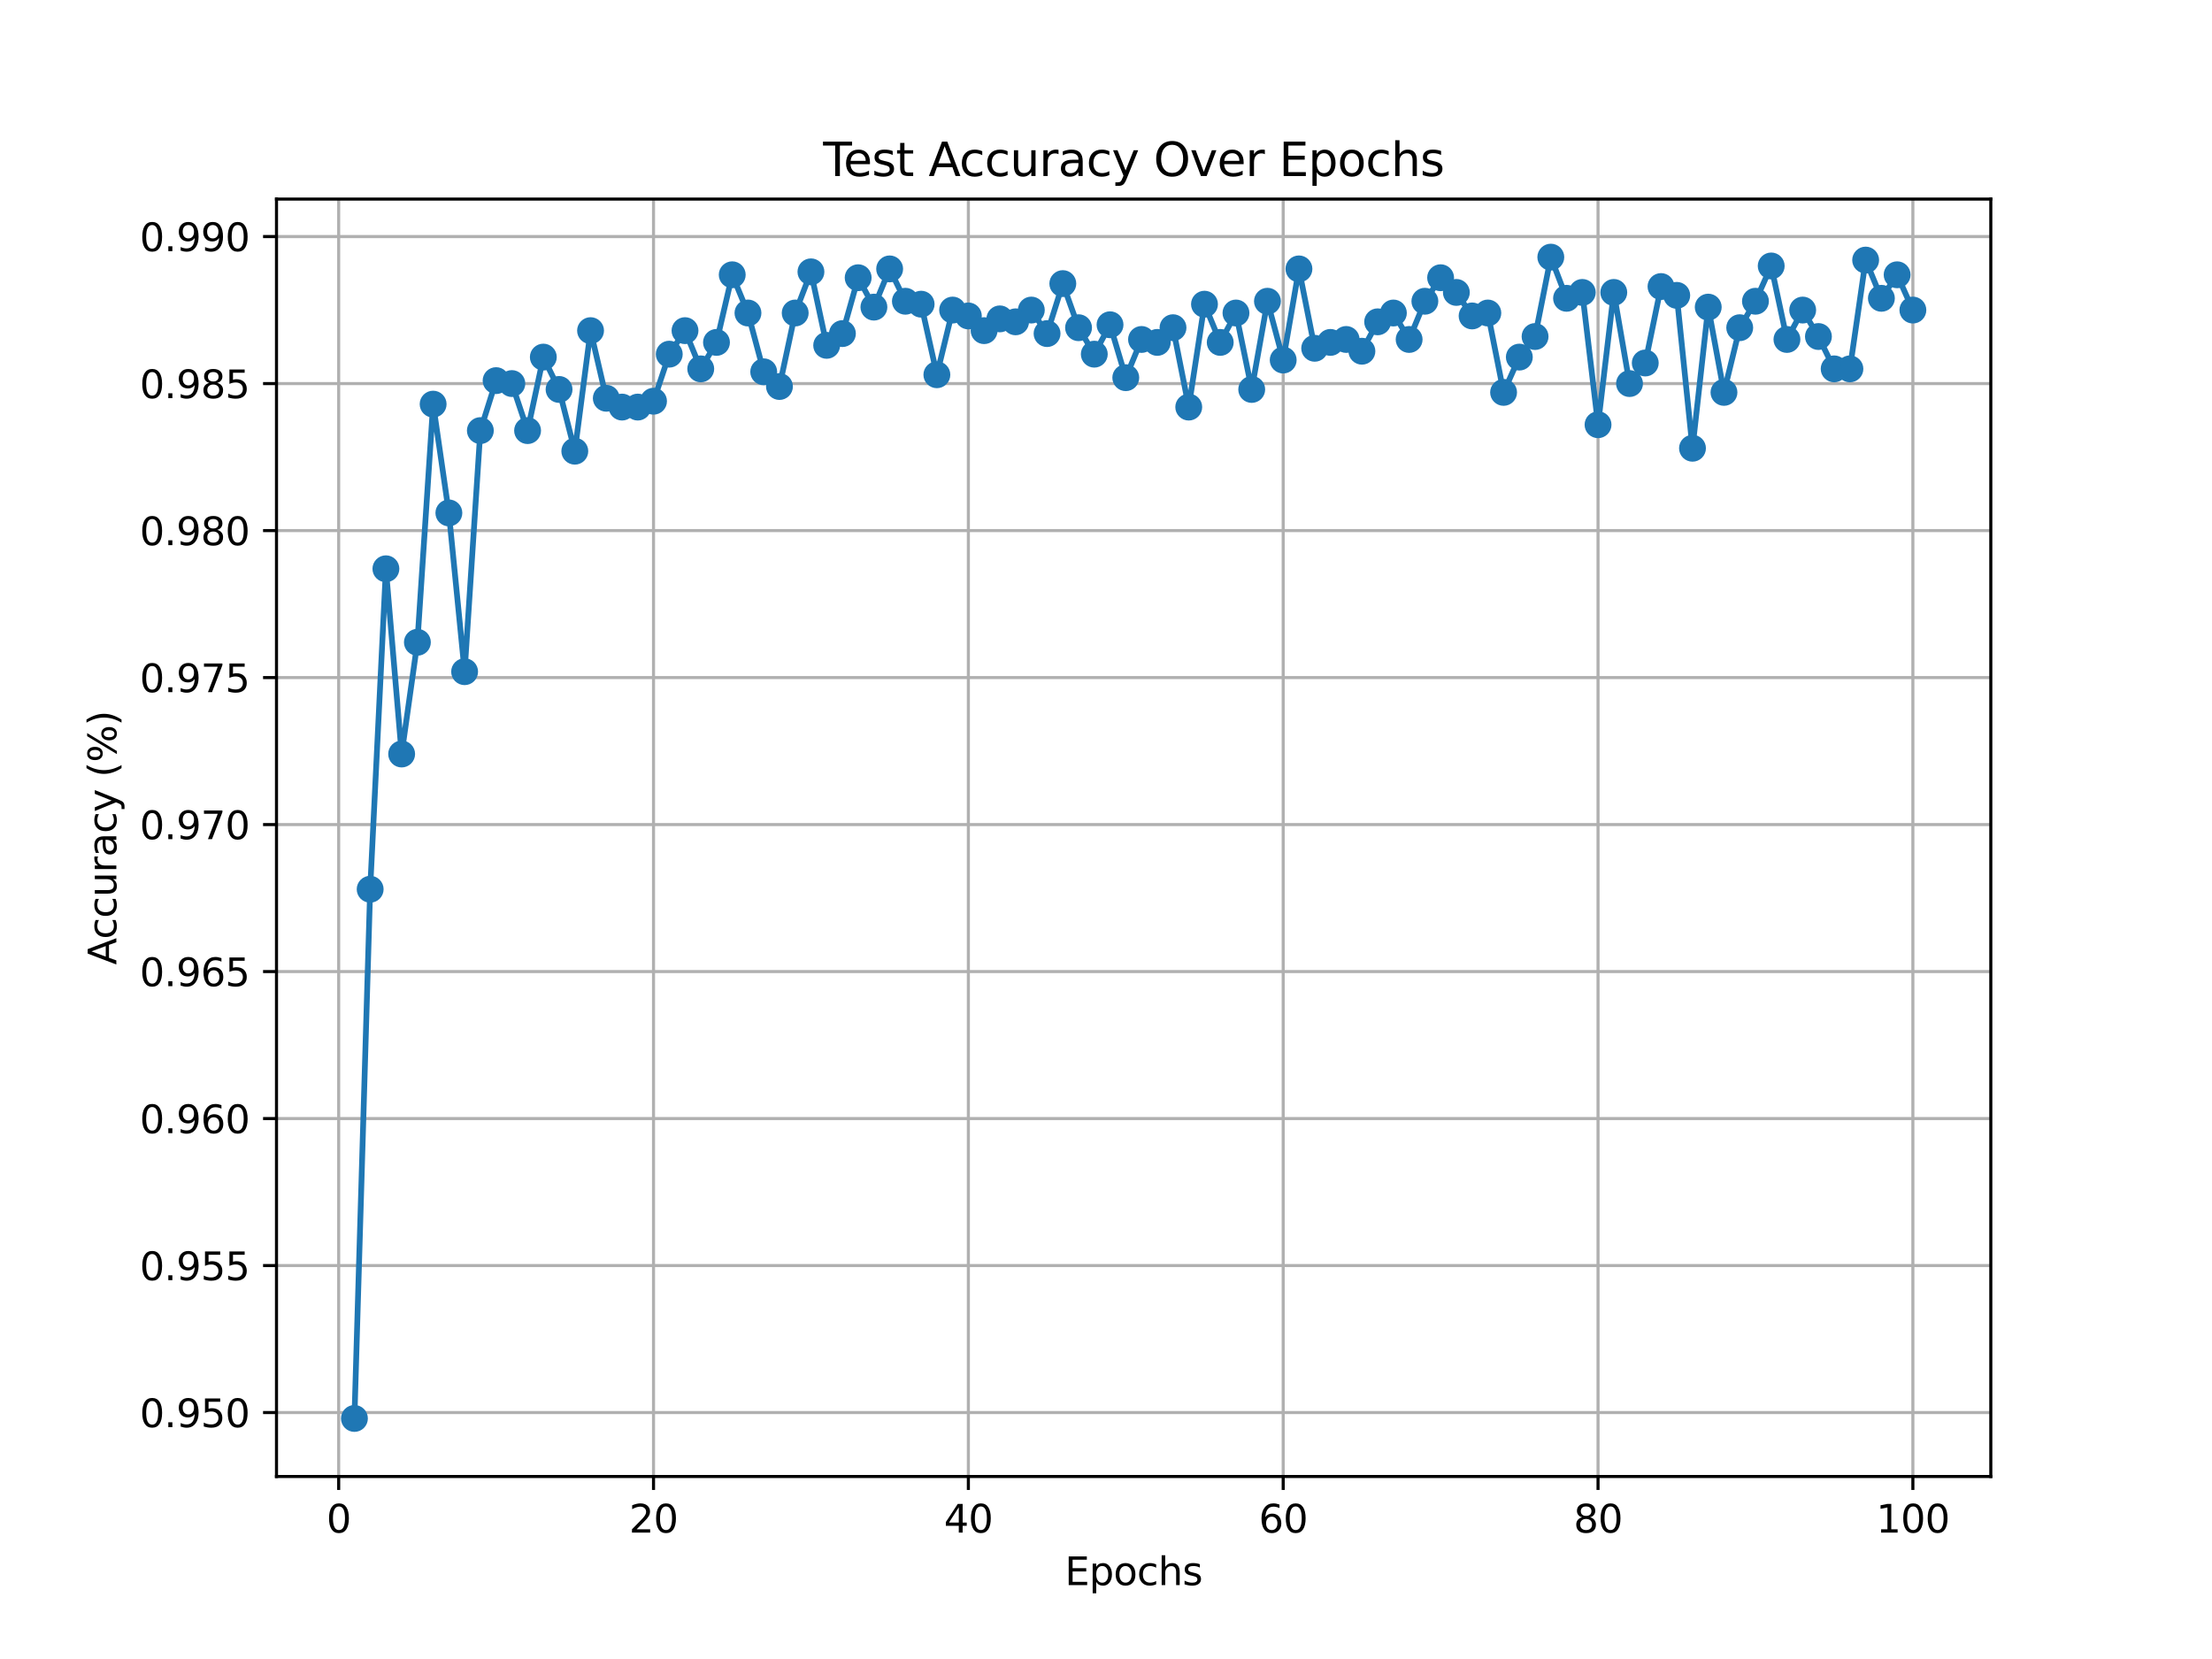 <?xml version="1.0" encoding="utf-8" standalone="no"?>
<!DOCTYPE svg PUBLIC "-//W3C//DTD SVG 1.1//EN"
  "http://www.w3.org/Graphics/SVG/1.1/DTD/svg11.dtd">
<svg xmlns:xlink="http://www.w3.org/1999/xlink" width="576pt" height="432pt" viewBox="0 0 576 432" xmlns="http://www.w3.org/2000/svg" version="1.1">
 <defs>
  <style type="text/css">*{stroke-linejoin: round; stroke-linecap: butt}</style>
 </defs>
 <g id="figure_1">
  <g id="patch_1">
   <path d="M 0 432 
L 576 432 
L 576 0 
L 0 0 
z
" style="fill: #ffffff"/>
  </g>
  <g id="axes_1">
   <g id="patch_2">
    <path d="M 72 384.48 
L 518.4 384.48 
L 518.4 51.84 
L 72 51.84 
z
" style="fill: #ffffff"/>
   </g>
   <g id="matplotlib.axis_1">
    <g id="xtick_1">
     <g id="line2d_1">
      <path d="M 88.192 384.48 
L 88.192 51.84 
" clip-path="url(#pd7add5e29e)" style="fill: none; stroke: #b0b0b0; stroke-width: 0.8; stroke-linecap: square"/>
     </g>
     <g id="line2d_2">
      <defs>
       <path id="md1cee19803" d="M 0 0 
L 0 3.5 
" style="stroke: #000000; stroke-width: 0.8"/>
      </defs>
      <g>
       <use xlink:href="#md1cee19803" x="88.192" y="384.48" style="stroke: #000000; stroke-width: 0.8"/>
      </g>
     </g>
     <g id="text_1">
      <!-- 0 -->
      <g transform="translate(85.01 399.078) scale(0.1 -0.1)">
       <defs>
        <path id="DejaVuSans-30" d="M 2034 4250 
Q 1547 4250 1301 3770 
Q 1056 3291 1056 2328 
Q 1056 1369 1301 889 
Q 1547 409 2034 409 
Q 2525 409 2770 889 
Q 3016 1369 3016 2328 
Q 3016 3291 2770 3770 
Q 2525 4250 2034 4250 
z
M 2034 4750 
Q 2819 4750 3233 4129 
Q 3647 3509 3647 2328 
Q 3647 1150 3233 529 
Q 2819 -91 2034 -91 
Q 1250 -91 836 529 
Q 422 1150 422 2328 
Q 422 3509 836 4129 
Q 1250 4750 2034 4750 
z
" transform="scale(0.016)"/>
       </defs>
       <use xlink:href="#DejaVuSans-30"/>
      </g>
     </g>
    </g>
    <g id="xtick_2">
     <g id="line2d_3">
      <path d="M 170.175 384.48 
L 170.175 51.84 
" clip-path="url(#pd7add5e29e)" style="fill: none; stroke: #b0b0b0; stroke-width: 0.8; stroke-linecap: square"/>
     </g>
     <g id="line2d_4">
      <g>
       <use xlink:href="#md1cee19803" x="170.175" y="384.48" style="stroke: #000000; stroke-width: 0.8"/>
      </g>
     </g>
     <g id="text_2">
      <!-- 20 -->
      <g transform="translate(163.813 399.078) scale(0.1 -0.1)">
       <defs>
        <path id="DejaVuSans-32" d="M 1228 531 
L 3431 531 
L 3431 0 
L 469 0 
L 469 531 
Q 828 903 1448 1529 
Q 2069 2156 2228 2338 
Q 2531 2678 2651 2914 
Q 2772 3150 2772 3378 
Q 2772 3750 2511 3984 
Q 2250 4219 1831 4219 
Q 1534 4219 1204 4116 
Q 875 4013 500 3803 
L 500 4441 
Q 881 4594 1212 4672 
Q 1544 4750 1819 4750 
Q 2544 4750 2975 4387 
Q 3406 4025 3406 3419 
Q 3406 3131 3298 2873 
Q 3191 2616 2906 2266 
Q 2828 2175 2409 1742 
Q 1991 1309 1228 531 
z
" transform="scale(0.016)"/>
       </defs>
       <use xlink:href="#DejaVuSans-32"/>
       <use xlink:href="#DejaVuSans-30" x="63.623"/>
      </g>
     </g>
    </g>
    <g id="xtick_3">
     <g id="line2d_5">
      <path d="M 252.159 384.48 
L 252.159 51.84 
" clip-path="url(#pd7add5e29e)" style="fill: none; stroke: #b0b0b0; stroke-width: 0.8; stroke-linecap: square"/>
     </g>
     <g id="line2d_6">
      <g>
       <use xlink:href="#md1cee19803" x="252.159" y="384.48" style="stroke: #000000; stroke-width: 0.8"/>
      </g>
     </g>
     <g id="text_3">
      <!-- 40 -->
      <g transform="translate(245.796 399.078) scale(0.1 -0.1)">
       <defs>
        <path id="DejaVuSans-34" d="M 2419 4116 
L 825 1625 
L 2419 1625 
L 2419 4116 
z
M 2253 4666 
L 3047 4666 
L 3047 1625 
L 3713 1625 
L 3713 1100 
L 3047 1100 
L 3047 0 
L 2419 0 
L 2419 1100 
L 313 1100 
L 313 1709 
L 2253 4666 
z
" transform="scale(0.016)"/>
       </defs>
       <use xlink:href="#DejaVuSans-34"/>
       <use xlink:href="#DejaVuSans-30" x="63.623"/>
      </g>
     </g>
    </g>
    <g id="xtick_4">
     <g id="line2d_7">
      <path d="M 334.142 384.48 
L 334.142 51.84 
" clip-path="url(#pd7add5e29e)" style="fill: none; stroke: #b0b0b0; stroke-width: 0.8; stroke-linecap: square"/>
     </g>
     <g id="line2d_8">
      <g>
       <use xlink:href="#md1cee19803" x="334.142" y="384.48" style="stroke: #000000; stroke-width: 0.8"/>
      </g>
     </g>
     <g id="text_4">
      <!-- 60 -->
      <g transform="translate(327.78 399.078) scale(0.1 -0.1)">
       <defs>
        <path id="DejaVuSans-36" d="M 2113 2584 
Q 1688 2584 1439 2293 
Q 1191 2003 1191 1497 
Q 1191 994 1439 701 
Q 1688 409 2113 409 
Q 2538 409 2786 701 
Q 3034 994 3034 1497 
Q 3034 2003 2786 2293 
Q 2538 2584 2113 2584 
z
M 3366 4563 
L 3366 3988 
Q 3128 4100 2886 4159 
Q 2644 4219 2406 4219 
Q 1781 4219 1451 3797 
Q 1122 3375 1075 2522 
Q 1259 2794 1537 2939 
Q 1816 3084 2150 3084 
Q 2853 3084 3261 2657 
Q 3669 2231 3669 1497 
Q 3669 778 3244 343 
Q 2819 -91 2113 -91 
Q 1303 -91 875 529 
Q 447 1150 447 2328 
Q 447 3434 972 4092 
Q 1497 4750 2381 4750 
Q 2619 4750 2861 4703 
Q 3103 4656 3366 4563 
z
" transform="scale(0.016)"/>
       </defs>
       <use xlink:href="#DejaVuSans-36"/>
       <use xlink:href="#DejaVuSans-30" x="63.623"/>
      </g>
     </g>
    </g>
    <g id="xtick_5">
     <g id="line2d_9">
      <path d="M 416.126 384.48 
L 416.126 51.84 
" clip-path="url(#pd7add5e29e)" style="fill: none; stroke: #b0b0b0; stroke-width: 0.8; stroke-linecap: square"/>
     </g>
     <g id="line2d_10">
      <g>
       <use xlink:href="#md1cee19803" x="416.126" y="384.48" style="stroke: #000000; stroke-width: 0.8"/>
      </g>
     </g>
     <g id="text_5">
      <!-- 80 -->
      <g transform="translate(409.763 399.078) scale(0.1 -0.1)">
       <defs>
        <path id="DejaVuSans-38" d="M 2034 2216 
Q 1584 2216 1326 1975 
Q 1069 1734 1069 1313 
Q 1069 891 1326 650 
Q 1584 409 2034 409 
Q 2484 409 2743 651 
Q 3003 894 3003 1313 
Q 3003 1734 2745 1975 
Q 2488 2216 2034 2216 
z
M 1403 2484 
Q 997 2584 770 2862 
Q 544 3141 544 3541 
Q 544 4100 942 4425 
Q 1341 4750 2034 4750 
Q 2731 4750 3128 4425 
Q 3525 4100 3525 3541 
Q 3525 3141 3298 2862 
Q 3072 2584 2669 2484 
Q 3125 2378 3379 2068 
Q 3634 1759 3634 1313 
Q 3634 634 3220 271 
Q 2806 -91 2034 -91 
Q 1263 -91 848 271 
Q 434 634 434 1313 
Q 434 1759 690 2068 
Q 947 2378 1403 2484 
z
M 1172 3481 
Q 1172 3119 1398 2916 
Q 1625 2713 2034 2713 
Q 2441 2713 2670 2916 
Q 2900 3119 2900 3481 
Q 2900 3844 2670 4047 
Q 2441 4250 2034 4250 
Q 1625 4250 1398 4047 
Q 1172 3844 1172 3481 
z
" transform="scale(0.016)"/>
       </defs>
       <use xlink:href="#DejaVuSans-38"/>
       <use xlink:href="#DejaVuSans-30" x="63.623"/>
      </g>
     </g>
    </g>
    <g id="xtick_6">
     <g id="line2d_11">
      <path d="M 498.109 384.48 
L 498.109 51.84 
" clip-path="url(#pd7add5e29e)" style="fill: none; stroke: #b0b0b0; stroke-width: 0.8; stroke-linecap: square"/>
     </g>
     <g id="line2d_12">
      <g>
       <use xlink:href="#md1cee19803" x="498.109" y="384.48" style="stroke: #000000; stroke-width: 0.8"/>
      </g>
     </g>
     <g id="text_6">
      <!-- 100 -->
      <g transform="translate(488.565 399.078) scale(0.1 -0.1)">
       <defs>
        <path id="DejaVuSans-31" d="M 794 531 
L 1825 531 
L 1825 4091 
L 703 3866 
L 703 4441 
L 1819 4666 
L 2450 4666 
L 2450 531 
L 3481 531 
L 3481 0 
L 794 0 
L 794 531 
z
" transform="scale(0.016)"/>
       </defs>
       <use xlink:href="#DejaVuSans-31"/>
       <use xlink:href="#DejaVuSans-30" x="63.623"/>
       <use xlink:href="#DejaVuSans-30" x="127.246"/>
      </g>
     </g>
    </g>
    <g id="text_7">
     <!-- Epochs -->
     <g transform="translate(277.284 412.757) scale(0.1 -0.1)">
      <defs>
       <path id="DejaVuSans-45" d="M 628 4666 
L 3578 4666 
L 3578 4134 
L 1259 4134 
L 1259 2753 
L 3481 2753 
L 3481 2222 
L 1259 2222 
L 1259 531 
L 3634 531 
L 3634 0 
L 628 0 
L 628 4666 
z
" transform="scale(0.016)"/>
       <path id="DejaVuSans-70" d="M 1159 525 
L 1159 -1331 
L 581 -1331 
L 581 3500 
L 1159 3500 
L 1159 2969 
Q 1341 3281 1617 3432 
Q 1894 3584 2278 3584 
Q 2916 3584 3314 3078 
Q 3713 2572 3713 1747 
Q 3713 922 3314 415 
Q 2916 -91 2278 -91 
Q 1894 -91 1617 61 
Q 1341 213 1159 525 
z
M 3116 1747 
Q 3116 2381 2855 2742 
Q 2594 3103 2138 3103 
Q 1681 3103 1420 2742 
Q 1159 2381 1159 1747 
Q 1159 1113 1420 752 
Q 1681 391 2138 391 
Q 2594 391 2855 752 
Q 3116 1113 3116 1747 
z
" transform="scale(0.016)"/>
       <path id="DejaVuSans-6f" d="M 1959 3097 
Q 1497 3097 1228 2736 
Q 959 2375 959 1747 
Q 959 1119 1226 758 
Q 1494 397 1959 397 
Q 2419 397 2687 759 
Q 2956 1122 2956 1747 
Q 2956 2369 2687 2733 
Q 2419 3097 1959 3097 
z
M 1959 3584 
Q 2709 3584 3137 3096 
Q 3566 2609 3566 1747 
Q 3566 888 3137 398 
Q 2709 -91 1959 -91 
Q 1206 -91 779 398 
Q 353 888 353 1747 
Q 353 2609 779 3096 
Q 1206 3584 1959 3584 
z
" transform="scale(0.016)"/>
       <path id="DejaVuSans-63" d="M 3122 3366 
L 3122 2828 
Q 2878 2963 2633 3030 
Q 2388 3097 2138 3097 
Q 1578 3097 1268 2742 
Q 959 2388 959 1747 
Q 959 1106 1268 751 
Q 1578 397 2138 397 
Q 2388 397 2633 464 
Q 2878 531 3122 666 
L 3122 134 
Q 2881 22 2623 -34 
Q 2366 -91 2075 -91 
Q 1284 -91 818 406 
Q 353 903 353 1747 
Q 353 2603 823 3093 
Q 1294 3584 2113 3584 
Q 2378 3584 2631 3529 
Q 2884 3475 3122 3366 
z
" transform="scale(0.016)"/>
       <path id="DejaVuSans-68" d="M 3513 2113 
L 3513 0 
L 2938 0 
L 2938 2094 
Q 2938 2591 2744 2837 
Q 2550 3084 2163 3084 
Q 1697 3084 1428 2787 
Q 1159 2491 1159 1978 
L 1159 0 
L 581 0 
L 581 4863 
L 1159 4863 
L 1159 2956 
Q 1366 3272 1645 3428 
Q 1925 3584 2291 3584 
Q 2894 3584 3203 3211 
Q 3513 2838 3513 2113 
z
" transform="scale(0.016)"/>
       <path id="DejaVuSans-73" d="M 2834 3397 
L 2834 2853 
Q 2591 2978 2328 3040 
Q 2066 3103 1784 3103 
Q 1356 3103 1142 2972 
Q 928 2841 928 2578 
Q 928 2378 1081 2264 
Q 1234 2150 1697 2047 
L 1894 2003 
Q 2506 1872 2764 1633 
Q 3022 1394 3022 966 
Q 3022 478 2636 193 
Q 2250 -91 1575 -91 
Q 1294 -91 989 -36 
Q 684 19 347 128 
L 347 722 
Q 666 556 975 473 
Q 1284 391 1588 391 
Q 1994 391 2212 530 
Q 2431 669 2431 922 
Q 2431 1156 2273 1281 
Q 2116 1406 1581 1522 
L 1381 1569 
Q 847 1681 609 1914 
Q 372 2147 372 2553 
Q 372 3047 722 3315 
Q 1072 3584 1716 3584 
Q 2034 3584 2315 3537 
Q 2597 3491 2834 3397 
z
" transform="scale(0.016)"/>
      </defs>
      <use xlink:href="#DejaVuSans-45"/>
      <use xlink:href="#DejaVuSans-70" x="63.184"/>
      <use xlink:href="#DejaVuSans-6f" x="126.66"/>
      <use xlink:href="#DejaVuSans-63" x="187.842"/>
      <use xlink:href="#DejaVuSans-68" x="242.822"/>
      <use xlink:href="#DejaVuSans-73" x="306.201"/>
     </g>
    </g>
   </g>
   <g id="matplotlib.axis_2">
    <g id="ytick_1">
     <g id="line2d_13">
      <path d="M 72 367.829 
L 518.4 367.829 
" clip-path="url(#pd7add5e29e)" style="fill: none; stroke: #b0b0b0; stroke-width: 0.8; stroke-linecap: square"/>
     </g>
     <g id="line2d_14">
      <defs>
       <path id="mebd276fe6b" d="M 0 0 
L -3.5 0 
" style="stroke: #000000; stroke-width: 0.8"/>
      </defs>
      <g>
       <use xlink:href="#mebd276fe6b" x="72" y="367.829" style="stroke: #000000; stroke-width: 0.8"/>
      </g>
     </g>
     <g id="text_8">
      <!-- 0.950 -->
      <g transform="translate(36.372 371.628) scale(0.1 -0.1)">
       <defs>
        <path id="DejaVuSans-2e" d="M 684 794 
L 1344 794 
L 1344 0 
L 684 0 
L 684 794 
z
" transform="scale(0.016)"/>
        <path id="DejaVuSans-39" d="M 703 97 
L 703 672 
Q 941 559 1184 500 
Q 1428 441 1663 441 
Q 2288 441 2617 861 
Q 2947 1281 2994 2138 
Q 2813 1869 2534 1725 
Q 2256 1581 1919 1581 
Q 1219 1581 811 2004 
Q 403 2428 403 3163 
Q 403 3881 828 4315 
Q 1253 4750 1959 4750 
Q 2769 4750 3195 4129 
Q 3622 3509 3622 2328 
Q 3622 1225 3098 567 
Q 2575 -91 1691 -91 
Q 1453 -91 1209 -44 
Q 966 3 703 97 
z
M 1959 2075 
Q 2384 2075 2632 2365 
Q 2881 2656 2881 3163 
Q 2881 3666 2632 3958 
Q 2384 4250 1959 4250 
Q 1534 4250 1286 3958 
Q 1038 3666 1038 3163 
Q 1038 2656 1286 2365 
Q 1534 2075 1959 2075 
z
" transform="scale(0.016)"/>
        <path id="DejaVuSans-35" d="M 691 4666 
L 3169 4666 
L 3169 4134 
L 1269 4134 
L 1269 2991 
Q 1406 3038 1543 3061 
Q 1681 3084 1819 3084 
Q 2600 3084 3056 2656 
Q 3513 2228 3513 1497 
Q 3513 744 3044 326 
Q 2575 -91 1722 -91 
Q 1428 -91 1123 -41 
Q 819 9 494 109 
L 494 744 
Q 775 591 1075 516 
Q 1375 441 1709 441 
Q 2250 441 2565 725 
Q 2881 1009 2881 1497 
Q 2881 1984 2565 2268 
Q 2250 2553 1709 2553 
Q 1456 2553 1204 2497 
Q 953 2441 691 2322 
L 691 4666 
z
" transform="scale(0.016)"/>
       </defs>
       <use xlink:href="#DejaVuSans-30"/>
       <use xlink:href="#DejaVuSans-2e" x="63.623"/>
       <use xlink:href="#DejaVuSans-39" x="95.41"/>
       <use xlink:href="#DejaVuSans-35" x="159.033"/>
       <use xlink:href="#DejaVuSans-30" x="222.656"/>
      </g>
     </g>
    </g>
    <g id="ytick_2">
     <g id="line2d_15">
      <path d="M 72 329.55 
L 518.4 329.55 
" clip-path="url(#pd7add5e29e)" style="fill: none; stroke: #b0b0b0; stroke-width: 0.8; stroke-linecap: square"/>
     </g>
     <g id="line2d_16">
      <g>
       <use xlink:href="#mebd276fe6b" x="72" y="329.55" style="stroke: #000000; stroke-width: 0.8"/>
      </g>
     </g>
     <g id="text_9">
      <!-- 0.955 -->
      <g transform="translate(36.372 333.35) scale(0.1 -0.1)">
       <use xlink:href="#DejaVuSans-30"/>
       <use xlink:href="#DejaVuSans-2e" x="63.623"/>
       <use xlink:href="#DejaVuSans-39" x="95.41"/>
       <use xlink:href="#DejaVuSans-35" x="159.033"/>
       <use xlink:href="#DejaVuSans-35" x="222.656"/>
      </g>
     </g>
    </g>
    <g id="ytick_3">
     <g id="line2d_17">
      <path d="M 72 291.272 
L 518.4 291.272 
" clip-path="url(#pd7add5e29e)" style="fill: none; stroke: #b0b0b0; stroke-width: 0.8; stroke-linecap: square"/>
     </g>
     <g id="line2d_18">
      <g>
       <use xlink:href="#mebd276fe6b" x="72" y="291.272" style="stroke: #000000; stroke-width: 0.8"/>
      </g>
     </g>
     <g id="text_10">
      <!-- 0.960 -->
      <g transform="translate(36.372 295.071) scale(0.1 -0.1)">
       <use xlink:href="#DejaVuSans-30"/>
       <use xlink:href="#DejaVuSans-2e" x="63.623"/>
       <use xlink:href="#DejaVuSans-39" x="95.41"/>
       <use xlink:href="#DejaVuSans-36" x="159.033"/>
       <use xlink:href="#DejaVuSans-30" x="222.656"/>
      </g>
     </g>
    </g>
    <g id="ytick_4">
     <g id="line2d_19">
      <path d="M 72 252.993 
L 518.4 252.993 
" clip-path="url(#pd7add5e29e)" style="fill: none; stroke: #b0b0b0; stroke-width: 0.8; stroke-linecap: square"/>
     </g>
     <g id="line2d_20">
      <g>
       <use xlink:href="#mebd276fe6b" x="72" y="252.993" style="stroke: #000000; stroke-width: 0.8"/>
      </g>
     </g>
     <g id="text_11">
      <!-- 0.965 -->
      <g transform="translate(36.372 256.793) scale(0.1 -0.1)">
       <use xlink:href="#DejaVuSans-30"/>
       <use xlink:href="#DejaVuSans-2e" x="63.623"/>
       <use xlink:href="#DejaVuSans-39" x="95.41"/>
       <use xlink:href="#DejaVuSans-36" x="159.033"/>
       <use xlink:href="#DejaVuSans-35" x="222.656"/>
      </g>
     </g>
    </g>
    <g id="ytick_5">
     <g id="line2d_21">
      <path d="M 72 214.715 
L 518.4 214.715 
" clip-path="url(#pd7add5e29e)" style="fill: none; stroke: #b0b0b0; stroke-width: 0.8; stroke-linecap: square"/>
     </g>
     <g id="line2d_22">
      <g>
       <use xlink:href="#mebd276fe6b" x="72" y="214.715" style="stroke: #000000; stroke-width: 0.8"/>
      </g>
     </g>
     <g id="text_12">
      <!-- 0.970 -->
      <g transform="translate(36.372 218.514) scale(0.1 -0.1)">
       <defs>
        <path id="DejaVuSans-37" d="M 525 4666 
L 3525 4666 
L 3525 4397 
L 1831 0 
L 1172 0 
L 2766 4134 
L 525 4134 
L 525 4666 
z
" transform="scale(0.016)"/>
       </defs>
       <use xlink:href="#DejaVuSans-30"/>
       <use xlink:href="#DejaVuSans-2e" x="63.623"/>
       <use xlink:href="#DejaVuSans-39" x="95.41"/>
       <use xlink:href="#DejaVuSans-37" x="159.033"/>
       <use xlink:href="#DejaVuSans-30" x="222.656"/>
      </g>
     </g>
    </g>
    <g id="ytick_6">
     <g id="line2d_23">
      <path d="M 72 176.436 
L 518.4 176.436 
" clip-path="url(#pd7add5e29e)" style="fill: none; stroke: #b0b0b0; stroke-width: 0.8; stroke-linecap: square"/>
     </g>
     <g id="line2d_24">
      <g>
       <use xlink:href="#mebd276fe6b" x="72" y="176.436" style="stroke: #000000; stroke-width: 0.8"/>
      </g>
     </g>
     <g id="text_13">
      <!-- 0.975 -->
      <g transform="translate(36.372 180.236) scale(0.1 -0.1)">
       <use xlink:href="#DejaVuSans-30"/>
       <use xlink:href="#DejaVuSans-2e" x="63.623"/>
       <use xlink:href="#DejaVuSans-39" x="95.41"/>
       <use xlink:href="#DejaVuSans-37" x="159.033"/>
       <use xlink:href="#DejaVuSans-35" x="222.656"/>
      </g>
     </g>
    </g>
    <g id="ytick_7">
     <g id="line2d_25">
      <path d="M 72 138.158 
L 518.4 138.158 
" clip-path="url(#pd7add5e29e)" style="fill: none; stroke: #b0b0b0; stroke-width: 0.8; stroke-linecap: square"/>
     </g>
     <g id="line2d_26">
      <g>
       <use xlink:href="#mebd276fe6b" x="72" y="138.158" style="stroke: #000000; stroke-width: 0.8"/>
      </g>
     </g>
     <g id="text_14">
      <!-- 0.980 -->
      <g transform="translate(36.372 141.957) scale(0.1 -0.1)">
       <use xlink:href="#DejaVuSans-30"/>
       <use xlink:href="#DejaVuSans-2e" x="63.623"/>
       <use xlink:href="#DejaVuSans-39" x="95.41"/>
       <use xlink:href="#DejaVuSans-38" x="159.033"/>
       <use xlink:href="#DejaVuSans-30" x="222.656"/>
      </g>
     </g>
    </g>
    <g id="ytick_8">
     <g id="line2d_27">
      <path d="M 72 99.879 
L 518.4 99.879 
" clip-path="url(#pd7add5e29e)" style="fill: none; stroke: #b0b0b0; stroke-width: 0.8; stroke-linecap: square"/>
     </g>
     <g id="line2d_28">
      <g>
       <use xlink:href="#mebd276fe6b" x="72" y="99.879" style="stroke: #000000; stroke-width: 0.8"/>
      </g>
     </g>
     <g id="text_15">
      <!-- 0.985 -->
      <g transform="translate(36.372 103.679) scale(0.1 -0.1)">
       <use xlink:href="#DejaVuSans-30"/>
       <use xlink:href="#DejaVuSans-2e" x="63.623"/>
       <use xlink:href="#DejaVuSans-39" x="95.41"/>
       <use xlink:href="#DejaVuSans-38" x="159.033"/>
       <use xlink:href="#DejaVuSans-35" x="222.656"/>
      </g>
     </g>
    </g>
    <g id="ytick_9">
     <g id="line2d_29">
      <path d="M 72 61.601 
L 518.4 61.601 
" clip-path="url(#pd7add5e29e)" style="fill: none; stroke: #b0b0b0; stroke-width: 0.8; stroke-linecap: square"/>
     </g>
     <g id="line2d_30">
      <g>
       <use xlink:href="#mebd276fe6b" x="72" y="61.601" style="stroke: #000000; stroke-width: 0.8"/>
      </g>
     </g>
     <g id="text_16">
      <!-- 0.990 -->
      <g transform="translate(36.372 65.4) scale(0.1 -0.1)">
       <use xlink:href="#DejaVuSans-30"/>
       <use xlink:href="#DejaVuSans-2e" x="63.623"/>
       <use xlink:href="#DejaVuSans-39" x="95.41"/>
       <use xlink:href="#DejaVuSans-39" x="159.033"/>
       <use xlink:href="#DejaVuSans-30" x="222.656"/>
      </g>
     </g>
    </g>
    <g id="text_17">
     <!-- Accuracy (%) -->
     <g transform="translate(30.292 251.23) rotate(-90) scale(0.1 -0.1)">
      <defs>
       <path id="DejaVuSans-41" d="M 2188 4044 
L 1331 1722 
L 3047 1722 
L 2188 4044 
z
M 1831 4666 
L 2547 4666 
L 4325 0 
L 3669 0 
L 3244 1197 
L 1141 1197 
L 716 0 
L 50 0 
L 1831 4666 
z
" transform="scale(0.016)"/>
       <path id="DejaVuSans-75" d="M 544 1381 
L 544 3500 
L 1119 3500 
L 1119 1403 
Q 1119 906 1312 657 
Q 1506 409 1894 409 
Q 2359 409 2629 706 
Q 2900 1003 2900 1516 
L 2900 3500 
L 3475 3500 
L 3475 0 
L 2900 0 
L 2900 538 
Q 2691 219 2414 64 
Q 2138 -91 1772 -91 
Q 1169 -91 856 284 
Q 544 659 544 1381 
z
M 1991 3584 
L 1991 3584 
z
" transform="scale(0.016)"/>
       <path id="DejaVuSans-72" d="M 2631 2963 
Q 2534 3019 2420 3045 
Q 2306 3072 2169 3072 
Q 1681 3072 1420 2755 
Q 1159 2438 1159 1844 
L 1159 0 
L 581 0 
L 581 3500 
L 1159 3500 
L 1159 2956 
Q 1341 3275 1631 3429 
Q 1922 3584 2338 3584 
Q 2397 3584 2469 3576 
Q 2541 3569 2628 3553 
L 2631 2963 
z
" transform="scale(0.016)"/>
       <path id="DejaVuSans-61" d="M 2194 1759 
Q 1497 1759 1228 1600 
Q 959 1441 959 1056 
Q 959 750 1161 570 
Q 1363 391 1709 391 
Q 2188 391 2477 730 
Q 2766 1069 2766 1631 
L 2766 1759 
L 2194 1759 
z
M 3341 1997 
L 3341 0 
L 2766 0 
L 2766 531 
Q 2569 213 2275 61 
Q 1981 -91 1556 -91 
Q 1019 -91 701 211 
Q 384 513 384 1019 
Q 384 1609 779 1909 
Q 1175 2209 1959 2209 
L 2766 2209 
L 2766 2266 
Q 2766 2663 2505 2880 
Q 2244 3097 1772 3097 
Q 1472 3097 1187 3025 
Q 903 2953 641 2809 
L 641 3341 
Q 956 3463 1253 3523 
Q 1550 3584 1831 3584 
Q 2591 3584 2966 3190 
Q 3341 2797 3341 1997 
z
" transform="scale(0.016)"/>
       <path id="DejaVuSans-79" d="M 2059 -325 
Q 1816 -950 1584 -1140 
Q 1353 -1331 966 -1331 
L 506 -1331 
L 506 -850 
L 844 -850 
Q 1081 -850 1212 -737 
Q 1344 -625 1503 -206 
L 1606 56 
L 191 3500 
L 800 3500 
L 1894 763 
L 2988 3500 
L 3597 3500 
L 2059 -325 
z
" transform="scale(0.016)"/>
       <path id="DejaVuSans-20" transform="scale(0.016)"/>
       <path id="DejaVuSans-28" d="M 1984 4856 
Q 1566 4138 1362 3434 
Q 1159 2731 1159 2009 
Q 1159 1288 1364 580 
Q 1569 -128 1984 -844 
L 1484 -844 
Q 1016 -109 783 600 
Q 550 1309 550 2009 
Q 550 2706 781 3412 
Q 1013 4119 1484 4856 
L 1984 4856 
z
" transform="scale(0.016)"/>
       <path id="DejaVuSans-25" d="M 4653 2053 
Q 4381 2053 4226 1822 
Q 4072 1591 4072 1178 
Q 4072 772 4226 539 
Q 4381 306 4653 306 
Q 4919 306 5073 539 
Q 5228 772 5228 1178 
Q 5228 1588 5073 1820 
Q 4919 2053 4653 2053 
z
M 4653 2450 
Q 5147 2450 5437 2106 
Q 5728 1763 5728 1178 
Q 5728 594 5436 251 
Q 5144 -91 4653 -91 
Q 4153 -91 3862 251 
Q 3572 594 3572 1178 
Q 3572 1766 3864 2108 
Q 4156 2450 4653 2450 
z
M 1428 4353 
Q 1159 4353 1004 4120 
Q 850 3888 850 3481 
Q 850 3069 1003 2837 
Q 1156 2606 1428 2606 
Q 1700 2606 1854 2837 
Q 2009 3069 2009 3481 
Q 2009 3884 1853 4118 
Q 1697 4353 1428 4353 
z
M 4250 4750 
L 4750 4750 
L 1831 -91 
L 1331 -91 
L 4250 4750 
z
M 1428 4750 
Q 1922 4750 2215 4408 
Q 2509 4066 2509 3481 
Q 2509 2891 2217 2550 
Q 1925 2209 1428 2209 
Q 931 2209 642 2551 
Q 353 2894 353 3481 
Q 353 4063 643 4406 
Q 934 4750 1428 4750 
z
" transform="scale(0.016)"/>
       <path id="DejaVuSans-29" d="M 513 4856 
L 1013 4856 
Q 1481 4119 1714 3412 
Q 1947 2706 1947 2009 
Q 1947 1309 1714 600 
Q 1481 -109 1013 -844 
L 513 -844 
Q 928 -128 1133 580 
Q 1338 1288 1338 2009 
Q 1338 2731 1133 3434 
Q 928 4138 513 4856 
z
" transform="scale(0.016)"/>
      </defs>
      <use xlink:href="#DejaVuSans-41"/>
      <use xlink:href="#DejaVuSans-63" x="66.658"/>
      <use xlink:href="#DejaVuSans-63" x="121.639"/>
      <use xlink:href="#DejaVuSans-75" x="176.619"/>
      <use xlink:href="#DejaVuSans-72" x="239.998"/>
      <use xlink:href="#DejaVuSans-61" x="281.111"/>
      <use xlink:href="#DejaVuSans-63" x="342.391"/>
      <use xlink:href="#DejaVuSans-79" x="397.371"/>
      <use xlink:href="#DejaVuSans-20" x="456.551"/>
      <use xlink:href="#DejaVuSans-28" x="488.338"/>
      <use xlink:href="#DejaVuSans-25" x="527.352"/>
      <use xlink:href="#DejaVuSans-29" x="622.371"/>
     </g>
    </g>
   </g>
   <g id="line2d_31">
    <path d="M 92.291 369.36 
L 96.39 231.557 
L 100.489 148.11 
L 104.588 196.341 
L 108.688 167.25 
L 112.787 105.238 
L 116.886 133.565 
L 120.985 174.905 
L 125.084 112.129 
L 129.183 99.114 
L 133.283 99.879 
L 137.382 112.129 
L 141.481 92.989 
L 145.58 101.411 
L 149.679 117.488 
L 153.779 86.099 
L 157.878 103.707 
L 161.977 106.004 
L 166.076 106.004 
L 170.175 104.473 
L 174.274 92.224 
L 178.374 86.099 
L 182.473 96.052 
L 186.572 89.162 
L 190.671 71.553 
L 194.77 81.506 
L 198.869 96.817 
L 202.969 100.645 
L 207.068 81.506 
L 211.167 70.788 
L 215.266 89.927 
L 219.365 86.865 
L 223.464 72.319 
L 227.564 79.975 
L 231.663 70.022 
L 235.762 78.444 
L 239.861 79.209 
L 243.96 97.583 
L 248.06 80.74 
L 252.159 82.271 
L 256.258 86.099 
L 260.357 83.037 
L 264.456 83.803 
L 268.555 80.74 
L 272.655 86.865 
L 276.754 73.85 
L 280.853 85.334 
L 284.952 92.224 
L 289.051 84.568 
L 293.15 98.348 
L 297.25 88.396 
L 301.349 89.162 
L 305.448 85.334 
L 309.547 106.004 
L 313.646 79.209 
L 317.745 89.162 
L 321.845 81.506 
L 325.944 101.411 
L 330.043 78.444 
L 334.142 93.755 
L 338.241 70.022 
L 342.34 90.693 
L 346.44 89.162 
L 350.539 88.396 
L 354.638 91.458 
L 358.737 83.803 
L 362.836 81.506 
L 366.936 88.396 
L 371.035 78.444 
L 375.134 72.319 
L 379.233 76.147 
L 383.332 82.271 
L 387.431 81.506 
L 391.531 102.176 
L 395.63 92.989 
L 399.729 87.63 
L 403.828 66.96 
L 407.927 77.678 
L 412.026 76.147 
L 416.126 110.597 
L 420.225 76.147 
L 424.324 99.879 
L 428.423 94.521 
L 432.522 74.616 
L 436.621 76.912 
L 440.721 116.722 
L 444.82 79.975 
L 448.919 102.176 
L 453.018 85.334 
L 457.117 78.444 
L 461.217 69.257 
L 465.316 88.396 
L 469.415 80.74 
L 473.514 87.63 
L 477.613 96.052 
L 481.712 96.052 
L 485.812 67.726 
L 489.911 77.678 
L 494.01 71.553 
L 498.109 80.74 
" clip-path="url(#pd7add5e29e)" style="fill: none; stroke: #1f77b4; stroke-width: 1.5; stroke-linecap: square"/>
    <defs>
     <path id="m12adeffba0" d="M 0 3 
C 0.796 3 1.559 2.684 2.121 2.121 
C 2.684 1.559 3 0.796 3 0 
C 3 -0.796 2.684 -1.559 2.121 -2.121 
C 1.559 -2.684 0.796 -3 0 -3 
C -0.796 -3 -1.559 -2.684 -2.121 -2.121 
C -2.684 -1.559 -3 -0.796 -3 0 
C -3 0.796 -2.684 1.559 -2.121 2.121 
C -1.559 2.684 -0.796 3 0 3 
z
" style="stroke: #1f77b4"/>
    </defs>
    <g clip-path="url(#pd7add5e29e)">
     <use xlink:href="#m12adeffba0" x="92.291" y="369.36" style="fill: #1f77b4; stroke: #1f77b4"/>
     <use xlink:href="#m12adeffba0" x="96.39" y="231.557" style="fill: #1f77b4; stroke: #1f77b4"/>
     <use xlink:href="#m12adeffba0" x="100.489" y="148.11" style="fill: #1f77b4; stroke: #1f77b4"/>
     <use xlink:href="#m12adeffba0" x="104.588" y="196.341" style="fill: #1f77b4; stroke: #1f77b4"/>
     <use xlink:href="#m12adeffba0" x="108.688" y="167.25" style="fill: #1f77b4; stroke: #1f77b4"/>
     <use xlink:href="#m12adeffba0" x="112.787" y="105.238" style="fill: #1f77b4; stroke: #1f77b4"/>
     <use xlink:href="#m12adeffba0" x="116.886" y="133.565" style="fill: #1f77b4; stroke: #1f77b4"/>
     <use xlink:href="#m12adeffba0" x="120.985" y="174.905" style="fill: #1f77b4; stroke: #1f77b4"/>
     <use xlink:href="#m12adeffba0" x="125.084" y="112.129" style="fill: #1f77b4; stroke: #1f77b4"/>
     <use xlink:href="#m12adeffba0" x="129.183" y="99.114" style="fill: #1f77b4; stroke: #1f77b4"/>
     <use xlink:href="#m12adeffba0" x="133.283" y="99.879" style="fill: #1f77b4; stroke: #1f77b4"/>
     <use xlink:href="#m12adeffba0" x="137.382" y="112.129" style="fill: #1f77b4; stroke: #1f77b4"/>
     <use xlink:href="#m12adeffba0" x="141.481" y="92.989" style="fill: #1f77b4; stroke: #1f77b4"/>
     <use xlink:href="#m12adeffba0" x="145.58" y="101.411" style="fill: #1f77b4; stroke: #1f77b4"/>
     <use xlink:href="#m12adeffba0" x="149.679" y="117.488" style="fill: #1f77b4; stroke: #1f77b4"/>
     <use xlink:href="#m12adeffba0" x="153.779" y="86.099" style="fill: #1f77b4; stroke: #1f77b4"/>
     <use xlink:href="#m12adeffba0" x="157.878" y="103.707" style="fill: #1f77b4; stroke: #1f77b4"/>
     <use xlink:href="#m12adeffba0" x="161.977" y="106.004" style="fill: #1f77b4; stroke: #1f77b4"/>
     <use xlink:href="#m12adeffba0" x="166.076" y="106.004" style="fill: #1f77b4; stroke: #1f77b4"/>
     <use xlink:href="#m12adeffba0" x="170.175" y="104.473" style="fill: #1f77b4; stroke: #1f77b4"/>
     <use xlink:href="#m12adeffba0" x="174.274" y="92.224" style="fill: #1f77b4; stroke: #1f77b4"/>
     <use xlink:href="#m12adeffba0" x="178.374" y="86.099" style="fill: #1f77b4; stroke: #1f77b4"/>
     <use xlink:href="#m12adeffba0" x="182.473" y="96.052" style="fill: #1f77b4; stroke: #1f77b4"/>
     <use xlink:href="#m12adeffba0" x="186.572" y="89.162" style="fill: #1f77b4; stroke: #1f77b4"/>
     <use xlink:href="#m12adeffba0" x="190.671" y="71.553" style="fill: #1f77b4; stroke: #1f77b4"/>
     <use xlink:href="#m12adeffba0" x="194.77" y="81.506" style="fill: #1f77b4; stroke: #1f77b4"/>
     <use xlink:href="#m12adeffba0" x="198.869" y="96.817" style="fill: #1f77b4; stroke: #1f77b4"/>
     <use xlink:href="#m12adeffba0" x="202.969" y="100.645" style="fill: #1f77b4; stroke: #1f77b4"/>
     <use xlink:href="#m12adeffba0" x="207.068" y="81.506" style="fill: #1f77b4; stroke: #1f77b4"/>
     <use xlink:href="#m12adeffba0" x="211.167" y="70.788" style="fill: #1f77b4; stroke: #1f77b4"/>
     <use xlink:href="#m12adeffba0" x="215.266" y="89.927" style="fill: #1f77b4; stroke: #1f77b4"/>
     <use xlink:href="#m12adeffba0" x="219.365" y="86.865" style="fill: #1f77b4; stroke: #1f77b4"/>
     <use xlink:href="#m12adeffba0" x="223.464" y="72.319" style="fill: #1f77b4; stroke: #1f77b4"/>
     <use xlink:href="#m12adeffba0" x="227.564" y="79.975" style="fill: #1f77b4; stroke: #1f77b4"/>
     <use xlink:href="#m12adeffba0" x="231.663" y="70.022" style="fill: #1f77b4; stroke: #1f77b4"/>
     <use xlink:href="#m12adeffba0" x="235.762" y="78.444" style="fill: #1f77b4; stroke: #1f77b4"/>
     <use xlink:href="#m12adeffba0" x="239.861" y="79.209" style="fill: #1f77b4; stroke: #1f77b4"/>
     <use xlink:href="#m12adeffba0" x="243.96" y="97.583" style="fill: #1f77b4; stroke: #1f77b4"/>
     <use xlink:href="#m12adeffba0" x="248.06" y="80.74" style="fill: #1f77b4; stroke: #1f77b4"/>
     <use xlink:href="#m12adeffba0" x="252.159" y="82.271" style="fill: #1f77b4; stroke: #1f77b4"/>
     <use xlink:href="#m12adeffba0" x="256.258" y="86.099" style="fill: #1f77b4; stroke: #1f77b4"/>
     <use xlink:href="#m12adeffba0" x="260.357" y="83.037" style="fill: #1f77b4; stroke: #1f77b4"/>
     <use xlink:href="#m12adeffba0" x="264.456" y="83.803" style="fill: #1f77b4; stroke: #1f77b4"/>
     <use xlink:href="#m12adeffba0" x="268.555" y="80.74" style="fill: #1f77b4; stroke: #1f77b4"/>
     <use xlink:href="#m12adeffba0" x="272.655" y="86.865" style="fill: #1f77b4; stroke: #1f77b4"/>
     <use xlink:href="#m12adeffba0" x="276.754" y="73.85" style="fill: #1f77b4; stroke: #1f77b4"/>
     <use xlink:href="#m12adeffba0" x="280.853" y="85.334" style="fill: #1f77b4; stroke: #1f77b4"/>
     <use xlink:href="#m12adeffba0" x="284.952" y="92.224" style="fill: #1f77b4; stroke: #1f77b4"/>
     <use xlink:href="#m12adeffba0" x="289.051" y="84.568" style="fill: #1f77b4; stroke: #1f77b4"/>
     <use xlink:href="#m12adeffba0" x="293.15" y="98.348" style="fill: #1f77b4; stroke: #1f77b4"/>
     <use xlink:href="#m12adeffba0" x="297.25" y="88.396" style="fill: #1f77b4; stroke: #1f77b4"/>
     <use xlink:href="#m12adeffba0" x="301.349" y="89.162" style="fill: #1f77b4; stroke: #1f77b4"/>
     <use xlink:href="#m12adeffba0" x="305.448" y="85.334" style="fill: #1f77b4; stroke: #1f77b4"/>
     <use xlink:href="#m12adeffba0" x="309.547" y="106.004" style="fill: #1f77b4; stroke: #1f77b4"/>
     <use xlink:href="#m12adeffba0" x="313.646" y="79.209" style="fill: #1f77b4; stroke: #1f77b4"/>
     <use xlink:href="#m12adeffba0" x="317.745" y="89.162" style="fill: #1f77b4; stroke: #1f77b4"/>
     <use xlink:href="#m12adeffba0" x="321.845" y="81.506" style="fill: #1f77b4; stroke: #1f77b4"/>
     <use xlink:href="#m12adeffba0" x="325.944" y="101.411" style="fill: #1f77b4; stroke: #1f77b4"/>
     <use xlink:href="#m12adeffba0" x="330.043" y="78.444" style="fill: #1f77b4; stroke: #1f77b4"/>
     <use xlink:href="#m12adeffba0" x="334.142" y="93.755" style="fill: #1f77b4; stroke: #1f77b4"/>
     <use xlink:href="#m12adeffba0" x="338.241" y="70.022" style="fill: #1f77b4; stroke: #1f77b4"/>
     <use xlink:href="#m12adeffba0" x="342.34" y="90.693" style="fill: #1f77b4; stroke: #1f77b4"/>
     <use xlink:href="#m12adeffba0" x="346.44" y="89.162" style="fill: #1f77b4; stroke: #1f77b4"/>
     <use xlink:href="#m12adeffba0" x="350.539" y="88.396" style="fill: #1f77b4; stroke: #1f77b4"/>
     <use xlink:href="#m12adeffba0" x="354.638" y="91.458" style="fill: #1f77b4; stroke: #1f77b4"/>
     <use xlink:href="#m12adeffba0" x="358.737" y="83.803" style="fill: #1f77b4; stroke: #1f77b4"/>
     <use xlink:href="#m12adeffba0" x="362.836" y="81.506" style="fill: #1f77b4; stroke: #1f77b4"/>
     <use xlink:href="#m12adeffba0" x="366.936" y="88.396" style="fill: #1f77b4; stroke: #1f77b4"/>
     <use xlink:href="#m12adeffba0" x="371.035" y="78.444" style="fill: #1f77b4; stroke: #1f77b4"/>
     <use xlink:href="#m12adeffba0" x="375.134" y="72.319" style="fill: #1f77b4; stroke: #1f77b4"/>
     <use xlink:href="#m12adeffba0" x="379.233" y="76.147" style="fill: #1f77b4; stroke: #1f77b4"/>
     <use xlink:href="#m12adeffba0" x="383.332" y="82.271" style="fill: #1f77b4; stroke: #1f77b4"/>
     <use xlink:href="#m12adeffba0" x="387.431" y="81.506" style="fill: #1f77b4; stroke: #1f77b4"/>
     <use xlink:href="#m12adeffba0" x="391.531" y="102.176" style="fill: #1f77b4; stroke: #1f77b4"/>
     <use xlink:href="#m12adeffba0" x="395.63" y="92.989" style="fill: #1f77b4; stroke: #1f77b4"/>
     <use xlink:href="#m12adeffba0" x="399.729" y="87.63" style="fill: #1f77b4; stroke: #1f77b4"/>
     <use xlink:href="#m12adeffba0" x="403.828" y="66.96" style="fill: #1f77b4; stroke: #1f77b4"/>
     <use xlink:href="#m12adeffba0" x="407.927" y="77.678" style="fill: #1f77b4; stroke: #1f77b4"/>
     <use xlink:href="#m12adeffba0" x="412.026" y="76.147" style="fill: #1f77b4; stroke: #1f77b4"/>
     <use xlink:href="#m12adeffba0" x="416.126" y="110.597" style="fill: #1f77b4; stroke: #1f77b4"/>
     <use xlink:href="#m12adeffba0" x="420.225" y="76.147" style="fill: #1f77b4; stroke: #1f77b4"/>
     <use xlink:href="#m12adeffba0" x="424.324" y="99.879" style="fill: #1f77b4; stroke: #1f77b4"/>
     <use xlink:href="#m12adeffba0" x="428.423" y="94.521" style="fill: #1f77b4; stroke: #1f77b4"/>
     <use xlink:href="#m12adeffba0" x="432.522" y="74.616" style="fill: #1f77b4; stroke: #1f77b4"/>
     <use xlink:href="#m12adeffba0" x="436.621" y="76.912" style="fill: #1f77b4; stroke: #1f77b4"/>
     <use xlink:href="#m12adeffba0" x="440.721" y="116.722" style="fill: #1f77b4; stroke: #1f77b4"/>
     <use xlink:href="#m12adeffba0" x="444.82" y="79.975" style="fill: #1f77b4; stroke: #1f77b4"/>
     <use xlink:href="#m12adeffba0" x="448.919" y="102.176" style="fill: #1f77b4; stroke: #1f77b4"/>
     <use xlink:href="#m12adeffba0" x="453.018" y="85.334" style="fill: #1f77b4; stroke: #1f77b4"/>
     <use xlink:href="#m12adeffba0" x="457.117" y="78.444" style="fill: #1f77b4; stroke: #1f77b4"/>
     <use xlink:href="#m12adeffba0" x="461.217" y="69.257" style="fill: #1f77b4; stroke: #1f77b4"/>
     <use xlink:href="#m12adeffba0" x="465.316" y="88.396" style="fill: #1f77b4; stroke: #1f77b4"/>
     <use xlink:href="#m12adeffba0" x="469.415" y="80.74" style="fill: #1f77b4; stroke: #1f77b4"/>
     <use xlink:href="#m12adeffba0" x="473.514" y="87.63" style="fill: #1f77b4; stroke: #1f77b4"/>
     <use xlink:href="#m12adeffba0" x="477.613" y="96.052" style="fill: #1f77b4; stroke: #1f77b4"/>
     <use xlink:href="#m12adeffba0" x="481.712" y="96.052" style="fill: #1f77b4; stroke: #1f77b4"/>
     <use xlink:href="#m12adeffba0" x="485.812" y="67.726" style="fill: #1f77b4; stroke: #1f77b4"/>
     <use xlink:href="#m12adeffba0" x="489.911" y="77.678" style="fill: #1f77b4; stroke: #1f77b4"/>
     <use xlink:href="#m12adeffba0" x="494.01" y="71.553" style="fill: #1f77b4; stroke: #1f77b4"/>
     <use xlink:href="#m12adeffba0" x="498.109" y="80.74" style="fill: #1f77b4; stroke: #1f77b4"/>
    </g>
   </g>
   <g id="patch_3">
    <path d="M 72 384.48 
L 72 51.84 
" style="fill: none; stroke: #000000; stroke-width: 0.8; stroke-linejoin: miter; stroke-linecap: square"/>
   </g>
   <g id="patch_4">
    <path d="M 518.4 384.48 
L 518.4 51.84 
" style="fill: none; stroke: #000000; stroke-width: 0.8; stroke-linejoin: miter; stroke-linecap: square"/>
   </g>
   <g id="patch_5">
    <path d="M 72 384.48 
L 518.4 384.48 
" style="fill: none; stroke: #000000; stroke-width: 0.8; stroke-linejoin: miter; stroke-linecap: square"/>
   </g>
   <g id="patch_6">
    <path d="M 72 51.84 
L 518.4 51.84 
" style="fill: none; stroke: #000000; stroke-width: 0.8; stroke-linejoin: miter; stroke-linecap: square"/>
   </g>
   <g id="text_18">
    <!-- Test Accuracy Over Epochs -->
    <g transform="translate(214.34 45.84) scale(0.12 -0.12)">
     <defs>
      <path id="DejaVuSans-54" d="M -19 4666 
L 3928 4666 
L 3928 4134 
L 2272 4134 
L 2272 0 
L 1638 0 
L 1638 4134 
L -19 4134 
L -19 4666 
z
" transform="scale(0.016)"/>
      <path id="DejaVuSans-65" d="M 3597 1894 
L 3597 1613 
L 953 1613 
Q 991 1019 1311 708 
Q 1631 397 2203 397 
Q 2534 397 2845 478 
Q 3156 559 3463 722 
L 3463 178 
Q 3153 47 2828 -22 
Q 2503 -91 2169 -91 
Q 1331 -91 842 396 
Q 353 884 353 1716 
Q 353 2575 817 3079 
Q 1281 3584 2069 3584 
Q 2775 3584 3186 3129 
Q 3597 2675 3597 1894 
z
M 3022 2063 
Q 3016 2534 2758 2815 
Q 2500 3097 2075 3097 
Q 1594 3097 1305 2825 
Q 1016 2553 972 2059 
L 3022 2063 
z
" transform="scale(0.016)"/>
      <path id="DejaVuSans-74" d="M 1172 4494 
L 1172 3500 
L 2356 3500 
L 2356 3053 
L 1172 3053 
L 1172 1153 
Q 1172 725 1289 603 
Q 1406 481 1766 481 
L 2356 481 
L 2356 0 
L 1766 0 
Q 1100 0 847 248 
Q 594 497 594 1153 
L 594 3053 
L 172 3053 
L 172 3500 
L 594 3500 
L 594 4494 
L 1172 4494 
z
" transform="scale(0.016)"/>
      <path id="DejaVuSans-4f" d="M 2522 4238 
Q 1834 4238 1429 3725 
Q 1025 3213 1025 2328 
Q 1025 1447 1429 934 
Q 1834 422 2522 422 
Q 3209 422 3611 934 
Q 4013 1447 4013 2328 
Q 4013 3213 3611 3725 
Q 3209 4238 2522 4238 
z
M 2522 4750 
Q 3503 4750 4090 4092 
Q 4678 3434 4678 2328 
Q 4678 1225 4090 567 
Q 3503 -91 2522 -91 
Q 1538 -91 948 565 
Q 359 1222 359 2328 
Q 359 3434 948 4092 
Q 1538 4750 2522 4750 
z
" transform="scale(0.016)"/>
      <path id="DejaVuSans-76" d="M 191 3500 
L 800 3500 
L 1894 563 
L 2988 3500 
L 3597 3500 
L 2284 0 
L 1503 0 
L 191 3500 
z
" transform="scale(0.016)"/>
     </defs>
     <use xlink:href="#DejaVuSans-54"/>
     <use xlink:href="#DejaVuSans-65" x="44.084"/>
     <use xlink:href="#DejaVuSans-73" x="105.607"/>
     <use xlink:href="#DejaVuSans-74" x="157.707"/>
     <use xlink:href="#DejaVuSans-20" x="196.916"/>
     <use xlink:href="#DejaVuSans-41" x="228.703"/>
     <use xlink:href="#DejaVuSans-63" x="295.361"/>
     <use xlink:href="#DejaVuSans-63" x="350.342"/>
     <use xlink:href="#DejaVuSans-75" x="405.322"/>
     <use xlink:href="#DejaVuSans-72" x="468.701"/>
     <use xlink:href="#DejaVuSans-61" x="509.814"/>
     <use xlink:href="#DejaVuSans-63" x="571.094"/>
     <use xlink:href="#DejaVuSans-79" x="626.074"/>
     <use xlink:href="#DejaVuSans-20" x="685.254"/>
     <use xlink:href="#DejaVuSans-4f" x="717.041"/>
     <use xlink:href="#DejaVuSans-76" x="795.752"/>
     <use xlink:href="#DejaVuSans-65" x="854.932"/>
     <use xlink:href="#DejaVuSans-72" x="916.455"/>
     <use xlink:href="#DejaVuSans-20" x="957.568"/>
     <use xlink:href="#DejaVuSans-45" x="989.355"/>
     <use xlink:href="#DejaVuSans-70" x="1052.539"/>
     <use xlink:href="#DejaVuSans-6f" x="1116.016"/>
     <use xlink:href="#DejaVuSans-63" x="1177.197"/>
     <use xlink:href="#DejaVuSans-68" x="1232.178"/>
     <use xlink:href="#DejaVuSans-73" x="1295.557"/>
    </g>
   </g>
  </g>
 </g>
 <defs>
  <clipPath id="pd7add5e29e">
   <rect x="72" y="51.84" width="446.4" height="332.64"/>
  </clipPath>
 </defs>
</svg>
